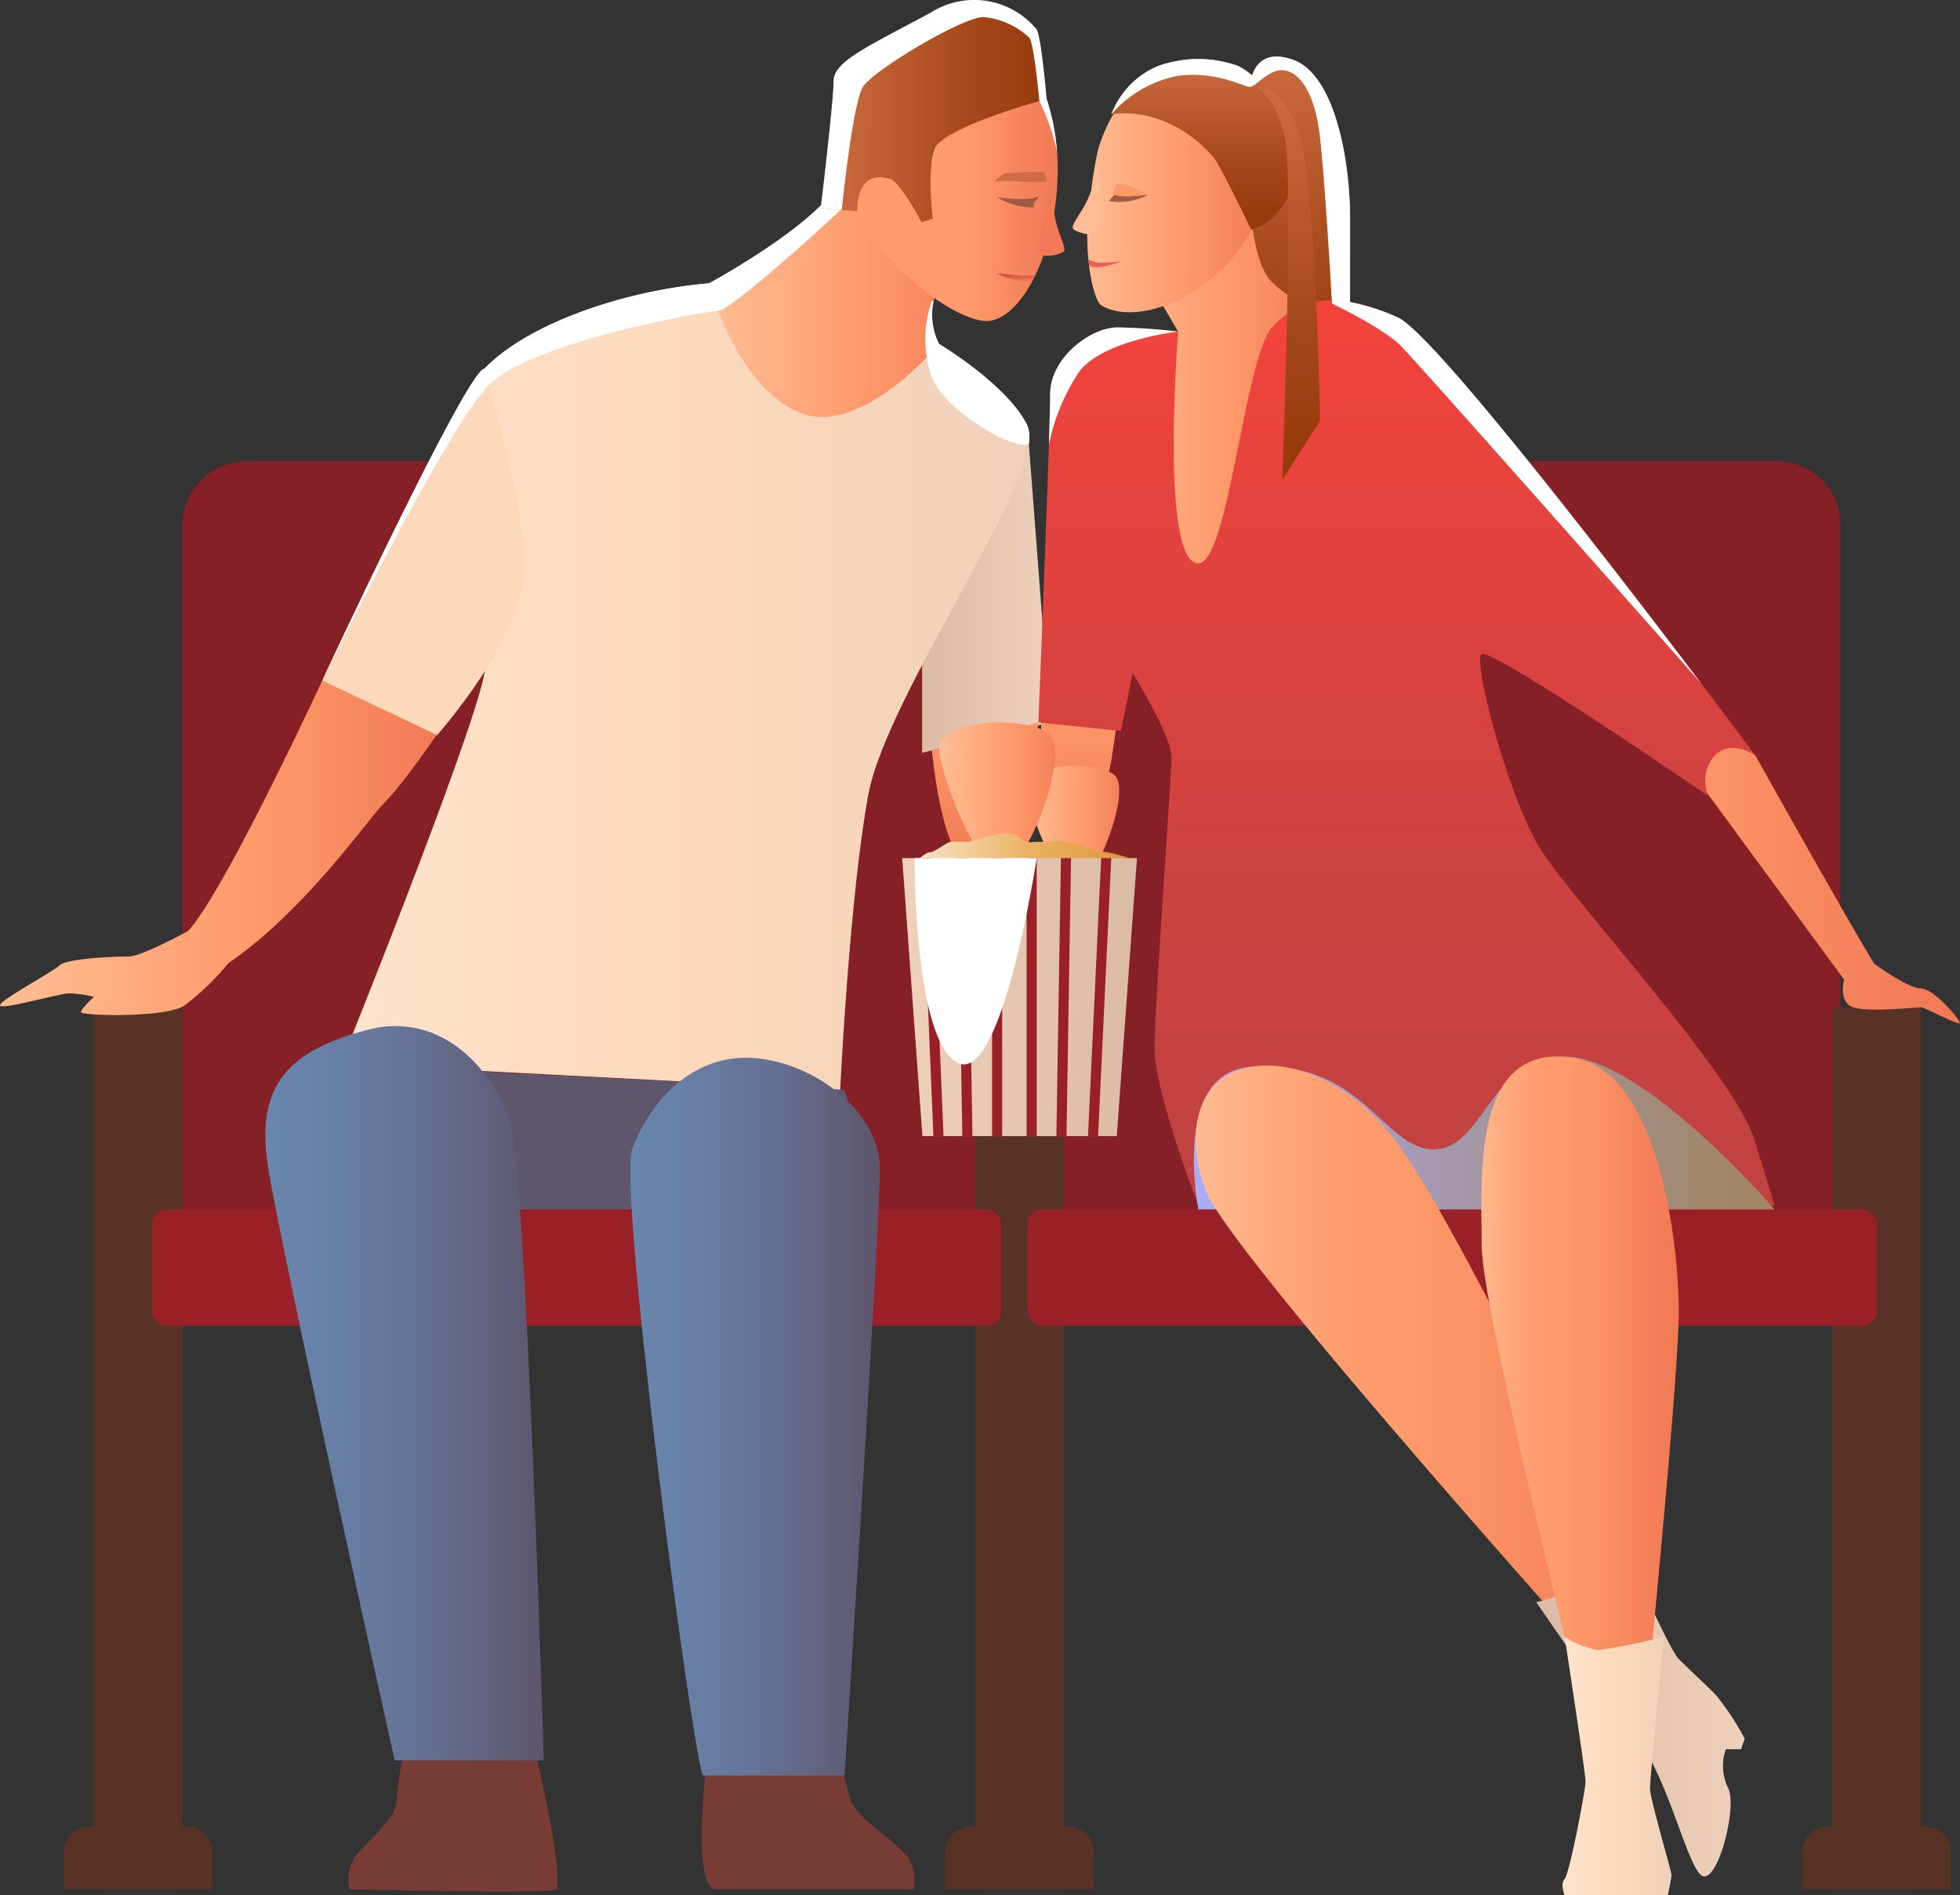 <svg xmlns="http://www.w3.org/2000/svg" xmlns:xlink="http://www.w3.org/1999/xlink" width="175.805" height="170" viewBox="0 0 175.805 170">
  <rect x="0" y="0" width="175.805" height="170" fill="#333333" stroke="none"/>
  <defs>
    <linearGradient id="linear-gradient" y1="0.5" x2="1" y2="0.5" gradientUnits="objectBoundingBox">
      <stop offset="0" stop-color="#dbbaa6"/>
      <stop offset="0.992" stop-color="#efd1bb"/>
    </linearGradient>
    <linearGradient id="linear-gradient-2" y1="0.5" x2="1" y2="0.5" gradientUnits="objectBoundingBox">
      <stop offset="0.008" stop-color="#ffbd95"/>
      <stop offset="0.559" stop-color="#ff9a6a"/>
      <stop offset="0.992" stop-color="#f17954"/>
    </linearGradient>
    <linearGradient id="linear-gradient-3" y1="0.5" x2="1" y2="0.5" gradientUnits="objectBoundingBox">
      <stop offset="0.008" stop-color="#fde3cd"/>
      <stop offset="0.517" stop-color="#fcd9bb"/>
      <stop offset="0.992" stop-color="#efd1bb"/>
    </linearGradient>
    <linearGradient id="linear-gradient-5" y1="0.5" x2="1" y2="0.5" gradientUnits="objectBoundingBox">
      <stop offset="0.011" stop-color="#6a87af"/>
      <stop offset="0.225" stop-color="#6881a8"/>
      <stop offset="0.532" stop-color="#657395"/>
      <stop offset="0.893" stop-color="#5f5c76"/>
      <stop offset="0.989" stop-color="#5e566d"/>
    </linearGradient>
    <linearGradient id="linear-gradient-7" y1="0.5" x2="1" y2="0.5" gradientUnits="objectBoundingBox">
      <stop offset="0.559" stop-color="#ff9a6a"/>
      <stop offset="0.992" stop-color="#f17954"/>
    </linearGradient>
    <linearGradient id="linear-gradient-8" x1="0.5" y1="-0.019" x2="0.5" y2="0.931" gradientUnits="objectBoundingBox">
      <stop offset="0" stop-color="#ff9a6a"/>
      <stop offset="0.992" stop-color="#f17954"/>
    </linearGradient>
    <linearGradient id="linear-gradient-9" x1="0.953" y1="1.408" x2="0.055" y2="-1.142" gradientUnits="objectBoundingBox">
      <stop offset="0" stop-color="#ff9a6a"/>
      <stop offset="0.178" stop-color="#ed7b57"/>
      <stop offset="0.387" stop-color="#dd5d45"/>
      <stop offset="0.596" stop-color="#d24838"/>
      <stop offset="0.799" stop-color="#cb3c30"/>
      <stop offset="0.992" stop-color="#c9382e"/>
    </linearGradient>
    <linearGradient id="linear-gradient-10" x1="116.703" y1="-134.985" x2="117.528" y2="-134.985" gradientUnits="objectBoundingBox">
      <stop offset="0" stop-color="#cd6e42"/>
      <stop offset="0.626" stop-color="#a74a1b"/>
      <stop offset="0.989" stop-color="#973b0b"/>
    </linearGradient>
    <linearGradient id="linear-gradient-11" x1="5098.659" y1="-68.588" x2="5096.982" y2="-68.778" gradientUnits="objectBoundingBox">
      <stop offset="0" stop-color="#ff9a67"/>
      <stop offset="0.64" stop-color="#f17954"/>
    </linearGradient>
    <linearGradient id="linear-gradient-12" x1="0" y1="0.5" x2="1" y2="0.5" xlink:href="#linear-gradient-10"/>
    <linearGradient id="linear-gradient-13" x1="0.5" y1="-0.019" x2="0.5" y2="0.931" xlink:href="#linear-gradient-10"/>
    <linearGradient id="linear-gradient-15" x1="0.5" y1="-0.019" x2="0.5" y2="0.931" xlink:href="#linear-gradient-8"/>
    <linearGradient id="linear-gradient-16" x1="0" y1="0.5" x2="1" y2="0.5" xlink:href="#linear-gradient-8"/>
    <linearGradient id="linear-gradient-17" x1="0.5" y1="-0.019" x2="0.5" y2="0.931" gradientUnits="objectBoundingBox">
      <stop offset="0.004" stop-color="#f5443c"/>
      <stop offset="0.16" stop-color="#eb433d"/>
      <stop offset="0.696" stop-color="#cd4240"/>
      <stop offset="1" stop-color="#c24242"/>
    </linearGradient>
    <linearGradient id="linear-gradient-19" y1="0.5" x2="1" y2="0.5" gradientUnits="objectBoundingBox">
      <stop offset="0.008" stop-color="#a9b0ff"/>
      <stop offset="0.049" stop-color="#a8adf6"/>
      <stop offset="0.38" stop-color="#a59cb8"/>
      <stop offset="0.66" stop-color="#a2908b"/>
      <stop offset="0.875" stop-color="#a1886f"/>
      <stop offset="1" stop-color="#a18665"/>
    </linearGradient>
    <linearGradient id="linear-gradient-20" y1="0.5" x2="1" y2="0.5" gradientUnits="objectBoundingBox">
      <stop offset="0.008" stop-color="#ffbd95"/>
      <stop offset="0.027" stop-color="#ffba91"/>
      <stop offset="0.175" stop-color="#ffa87b"/>
      <stop offset="0.318" stop-color="#ff9d6e"/>
      <stop offset="0.448" stop-color="#ff9a6a"/>
      <stop offset="0.992" stop-color="#f17954"/>
    </linearGradient>
    <linearGradient id="linear-gradient-21" x1="0.5" y1="-0.019" x2="0.5" y2="0.931" xlink:href="#linear-gradient-10"/>
    <linearGradient id="linear-gradient-22" x1="0.5" y1="-0.019" x2="0.5" y2="0.931" xlink:href="#linear-gradient-10"/>
    <linearGradient id="linear-gradient-25" x1="0" y1="0.5" x2="1" y2="0.5" xlink:href="#linear-gradient-3"/>
    <linearGradient id="linear-gradient-26" x1="5527.658" y1="880.067" x2="5526.437" y2="879.798" gradientUnits="objectBoundingBox">
      <stop offset="0" stop-color="#ff9a67"/>
      <stop offset="0.992" stop-color="#ffbd95"/>
    </linearGradient>
    <linearGradient id="linear-gradient-27" x1="-14.282" y1="-92.819" x2="-13.286" y2="-92.819" gradientUnits="objectBoundingBox">
      <stop offset="0.008" stop-color="#ffbd95"/>
      <stop offset="1" stop-color="#ff9a67"/>
    </linearGradient>
    <linearGradient id="linear-gradient-28" x1="0" y1="0.5" x2="1" y2="0.5" xlink:href="#linear-gradient-2"/>
    <linearGradient id="linear-gradient-30" y1="0.5" x2="1" y2="0.5" gradientUnits="objectBoundingBox">
      <stop offset="0" stop-color="#f8e5ca"/>
      <stop offset="0.517" stop-color="#ecb365"/>
      <stop offset="1" stop-color="#db9736"/>
    </linearGradient>
    <linearGradient id="linear-gradient-31" y1="0.5" x2="1" y2="0.5" gradientUnits="objectBoundingBox">
      <stop offset="0.008" stop-color="#efd1bb"/>
      <stop offset="1" stop-color="#dbbaa6"/>
    </linearGradient>
  </defs>
  <g id="Group_12103" data-name="Group 12103" transform="translate(-20.984 -322.109)">
    <g id="Group_12094" data-name="Group 12094" transform="translate(26.73 363.486)">
      <path id="Rectangle_3274" data-name="Rectangle 3274" d="M5.752,0h60.24a5.752,5.752,0,0,1,5.752,5.752v67.61a.085.085,0,0,1-.085.085H.085A.085.085,0,0,1,0,73.362V5.752A5.752,5.752,0,0,1,5.752,0Z" transform="translate(10.616)" fill="#862027"/>
      <path id="Rectangle_3275" data-name="Rectangle 3275" d="M5.667,0H63.981a5.667,5.667,0,0,1,5.667,5.667V73.446a0,0,0,0,1,0,0H0a0,0,0,0,1,0,0V5.667A5.667,5.667,0,0,1,5.667,0Z" transform="translate(89.675)" fill="#862027"/>
      <rect id="Rectangle_3276" data-name="Rectangle 3276" width="7.934" height="79.114" transform="translate(2.682 48.964)" fill="#583225"/>
      <rect id="Rectangle_3277" data-name="Rectangle 3277" width="7.934" height="79.114" transform="translate(81.741 48.964)" fill="#583225"/>
      <rect id="Rectangle_3278" data-name="Rectangle 3278" width="7.934" height="79.114" transform="translate(158.615 48.964)" fill="#583225"/>
      <rect id="Rectangle_3279" data-name="Rectangle 3279" width="76.167" height="10.428" rx="1.302" transform="translate(7.896 67.099)" fill="#9a2027"/>
      <rect id="Rectangle_3280" data-name="Rectangle 3280" width="76.167" height="10.428" rx="1.302" transform="translate(86.416 67.099)" fill="#9a2027"/>
      <path id="Rectangle_3281" data-name="Rectangle 3281" d="M2.223,0h8.853A2.223,2.223,0,0,1,13.3,2.223v3.39a0,0,0,0,1,0,0H0a0,0,0,0,1,0,0V2.223A2.223,2.223,0,0,1,2.223,0Z" transform="translate(0 122.465)" fill="#583225"/>
      <path id="Rectangle_3282" data-name="Rectangle 3282" d="M2.223,0h8.853A2.223,2.223,0,0,1,13.3,2.223v3.39a0,0,0,0,1,0,0H0a0,0,0,0,1,0,0V2.223A2.223,2.223,0,0,1,2.223,0Z" transform="translate(79.058 122.465)" fill="#583225"/>
      <path id="Rectangle_3283" data-name="Rectangle 3283" d="M2.223,0h8.853A2.223,2.223,0,0,1,13.3,2.223v3.39a0,0,0,0,1,0,0H0a0,0,0,0,1,0,0V2.223A2.223,2.223,0,0,1,2.223,0Z" transform="translate(155.933 122.465)" fill="#583225"/>
    </g>
    <g id="Group_12102" data-name="Group 12102" transform="translate(20.984 322.109)">
      <g id="Group_12097" data-name="Group 12097">
        <path id="Path_79741" data-name="Path 79741" d="M42.745,406.023a30.586,30.586,0,0,0-.727,4.685c0,1.511-2.58,3.476-3.779,5.072a3.767,3.767,0,0,0-.454,2.806s18.457.434,18.588,0c.606-1.986-1.963-12.564-1.963-12.564Z" transform="translate(-6.455 -249.133)" fill="#773c34"/>
        <path id="Path_79742" data-name="Path 79742" d="M66.875,406.023a35.048,35.048,0,0,0,1.195,4.685c.694,1.694,3.924,3.476,5.123,5.072a3.767,3.767,0,0,1,.454,2.806H55.941c-2.38,0-.731-12.564-.731-12.564Z" transform="translate(8.296 -249.133)" fill="#773c34"/>
        <path id="Path_79743" data-name="Path 79743" d="M74.676,342.542l2.03,26.6-11.485,2.72v-13.6Z" transform="translate(17.486 -304.339)" fill="url(#linear-gradient)"/>
        <path id="Path_79744" data-name="Path 79744" d="M61.58,362.253l-2.32-12.921-9.369,10.139s-8.748,18.91-12.033,22.466c-.019.011-4.166,2.285-5.3,2.285s-5.611.17-6.233.793S20.66,388.3,21,388.641s5.327-1.112,6.233-1.112a11.3,11.3,0,0,1,2.187.32s-1.169,1.043-1.169,1.37,7.507.535,9.251-.578a22.969,22.969,0,0,0,3.967-3.818h0c6.912-4.728,12.493-12.893,14.009-14.409C57.522,368.374,61.58,362.253,61.58,362.253Z" transform="translate(-20.984 -298.435)" fill="url(#linear-gradient-2)"/>
        <path id="Path_79745" data-name="Path 79745" d="M37.334,405.749s11.758-29.1,12.878-34.979-5.179-21.9,0-27.338,19.328-9.124,28.288-7.361,18.547,8.37,20.428,12.486-12.6,23.976-14.282,33.089S82.127,408.1,82.127,408.1Z" transform="translate(-6.766 -310.354)" fill="url(#linear-gradient-3)"/>
        <path id="Path_79746" data-name="Path 79746" d="M50.985,339.8c-1.513,0-14.54,27.959-14.54,27.959l10.3,4.9s7.873-8.84,7.873-15.036S50.985,339.8,50.985,339.8Z" transform="translate(-7.539 -306.723)" fill="#fcd9bb"/>
        <path id="Path_79747" data-name="Path 79747" d="M55,343.891s7-3.8,10.358-7.323S71.8,326.281,71.8,326.281l7.98,14.4s-3.289,1.355-4.351,3.894a5.747,5.747,0,0,0,.206,4.753s-7.194,8.7-12.794,6.05S55,343.891,55,343.891Z" transform="translate(8.6 -318.481)" fill="url(#linear-gradient-2)"/>
        <path id="Path_79748" data-name="Path 79748" d="M34.218,386.244,36.87,373.1l48.36,2.418,3.05,10.73Z" transform="translate(-9.475 -277.768)" fill="#5e566d"/>
        <path id="Path_79749" data-name="Path 79749" d="M58.693,437.195s-1.578-52.085-2.947-56.9-6.121-10.427-12.921-8.614-10.048,4.76-8.877,12.241,11.369,53.272,11.369,53.272Z" transform="translate(-9.914 -279.301)" fill="url(#linear-gradient-5)"/>
        <path id="Path_79750" data-name="Path 79750" d="M57.747,437.232c-.793-.793-7.707-52.592-6.347-56.217s4.762-8.161,10.2-8.161,12.013,4.534,12.013,9.973-3.173,54.405-3.173,54.405Z" transform="translate(5.313 -277.979)" fill="url(#linear-gradient-5)"/>
        <path id="Path_79751" data-name="Path 79751" d="M61.48,335.566c-.009,7.531,9.507,14.63,12.759,14.63,3.036,0,6.392-6.1,6.4-13.626s-4.02-13.639-8.38-13.645S61.487,328.037,61.48,335.566Z" transform="translate(14.233 -321.4)" fill="url(#linear-gradient-7)"/>
        <path id="Path_79752" data-name="Path 79752" d="M65.694,359.281s.836,9.167,3.087,9.975c4.854,1.741,6.462-12.491,6.462-12.491Z" transform="translate(17.898 -291.971)" fill="url(#linear-gradient-8)"/>
        <path id="Path_79753" data-name="Path 79753" d="M81.19,331.949c-3.42,3.448-10.048,7.013-10.048,7.013v0c-7.828.668-16.378,3.7-20.157,7.666-1.511,0-14.518,27.908-14.54,27.957.024-.047,11.162-22.718,14.968-26.525s19.342-6.62,20.551-6.62c.957,0,8.456-6.652,11.089-9.174C82.553,332.19,81.39,332.342,81.19,331.949Z" transform="translate(-7.539 -313.552)" fill="#fff" style="mix-blend-mode: soft-light;isolation: isolate"/>
        <path id="Path_79754" data-name="Path 79754" d="M74.551,347.782c-.97-2.124-4-4.908-7.931-7.35l0,0a5.805,5.805,0,0,1-.5-3.809l-.14-.1a10.447,10.447,0,0,0,0,6.936c1.387,3.287,7.862,6.718,8.688,5.893A2.889,2.889,0,0,0,74.551,347.782Z" transform="translate(17.611 -309.579)" fill="#fff" style="mix-blend-mode: soft-light;isolation: isolate"/>
        <g id="Group_12095" data-name="Group 12095" transform="translate(89.221 15.42)">
          <path id="Path_79755" data-name="Path 79755" d="M72.245,335.394s-.381.022-.879.043c-.222.009-2.545-.211-2.545-.211a6.316,6.316,0,0,0,2.369.7C71.63,335.925,72,335.916,72.245,335.394Z" transform="translate(-68.603 -326.122)" fill="url(#linear-gradient-9)"/>
          <path id="Path_79756" data-name="Path 79756" d="M68.833,331.608a20.418,20.418,0,0,0,2.526.155,7.017,7.017,0,0,0,1.238-.23l-.471.565-.009.426A6.051,6.051,0,0,1,68.833,331.608Z" transform="translate(-68.594 -329.333)" fill="#9f5c44"/>
          <path id="Path_79757" data-name="Path 79757" d="M73.36,331.232a17.423,17.423,0,0,1-2.881-.047,12.211,12.211,0,0,0-1.774.019,4.465,4.465,0,0,1,.879-.722c.208-.049,3.39-.166,3.543-.112S73.36,331.232,73.36,331.232Z" transform="translate(-68.705 -330.357)" fill="url(#linear-gradient-10)"/>
          <path id="Path_79758" data-name="Path 79758" d="M72.237,330.788a8.159,8.159,0,0,0,.032,3.311c.254,1.391,1.038,2.689.795,3.04a3.015,3.015,0,0,1-2.148.282C70.476,336.973,71.863,330.53,72.237,330.788Z" transform="translate(-66.857 -329.987)" fill="url(#linear-gradient-11)"/>
        </g>
        <path id="Path_79759" data-name="Path 79759" d="M80.619,330.979s-.5-5.843-.925-6.271a7.257,7.257,0,0,0-9.44-1.483c-5.618,3.044-8.739,4.369-8.739,6.164s-1.155,11.4-1.155,11.4l3.276.264s-.209-3.779,2.874-2.922c1.01.282,2.879,3.9,2.879,3.9l1.021-.312s-.546-4.285.157-6.239S80.619,330.979,80.619,330.979Z" transform="translate(13.258 -322.109)" fill="url(#linear-gradient-12)"/>
        <g id="Group_12096" data-name="Group 12096" transform="translate(73.617)" style="mix-blend-mode: soft-light;isolation: isolate">
          <path id="Path_79760" data-name="Path 79760" d="M79.07,325.495c.406.406.9,5.669.9,5.669a21.1,21.1,0,0,1,1.587,4.562,19.575,19.575,0,0,0-.939-4.745l0,0s-.5-5.843-.925-6.271a7.257,7.257,0,0,0-9.44-1.483c-5.618,3.044-8.739,4.369-8.739,6.164s-1.155,11.4-1.155,11.4l1.87.151.028-.112s.952-9.442,1.894-10.941,8.929-6.248,10.8-6.248A6.93,6.93,0,0,1,79.07,325.495Z" transform="translate(-60.359 -322.109)" fill="#fff"/>
        </g>
      </g>
      <g id="Group_12099" data-name="Group 12099" transform="translate(93.14 5.07)">
        <path id="Path_79761" data-name="Path 79761" d="M83.025,327.551s.069-3.769,3.848-2.449,5.138,9.029,5.138,14.168v17.881l-13.45-2.014Z" transform="translate(-64.053 -324.82)" fill="url(#linear-gradient-13)"/>
        <path id="Path_79762" data-name="Path 79762" d="M80.985,345.467l-3.246-5.538,9.593-10.481s-.34,9.18,2.042,11.56a11.072,11.072,0,0,0,5.407,2.889s-6.994,35.649-7.675,35.649-7.254-2.04-7.254-2.04L73.5,349.85Z" transform="translate(-68.449 -320.797)" fill="url(#linear-gradient-2)"/>
        <path id="Path_79763" data-name="Path 79763" d="M71.191,355.877s-1.279,12.368.972,13.175c4.854,1.741,5.775-13.175,5.775-13.175Z" transform="translate(-70.776 -297.812)" fill="url(#linear-gradient-15)"/>
        <path id="Path_79764" data-name="Path 79764" d="M125.178,383.507c-1.167,0-4.2-2.227-4.2-2.231-3.074-5.095-10.648-18.672-10.648-18.672l-11.033-9.15,6.714,12.527,12.28,16.732h0s-.555,2,.8,2.479,5.744,0,6.088,0,3.509,1.716,3.509,1.413S126.345,383.507,125.178,383.507Z" transform="translate(-46.023 -299.92)" fill="url(#linear-gradient-16)"/>
        <path id="Path_79765" data-name="Path 79765" d="M71.852,344.94c0-3.272,3.627-5.992,6.045-5.992a53.482,53.482,0,0,1,5.441.372S81.682,360.1,85.151,360.1c2.728,0,4.143-18.723,6.712-21.292,3.277-3.277,6.959-2.586,11.156-.772S135.1,377.333,135.1,377.333s-2.116-1.511-3.627,0a3.467,3.467,0,0,0-.6,3.627S111.3,367.51,110.54,368.265s2.417,12.695,5.138,17.229,17.53,20.4,19.343,26.295l1.814,5.9H85.151s-3.928-10.126-3.928-14.056,1.511-24.188,1.511-26.147-3.478-7.527-3.478-7.527L78.2,375.14l-7.4-.766S71.852,348.514,71.852,344.94Z" transform="translate(-70.801 -314.649)" fill="url(#linear-gradient-17)"/>
        <path id="Path_79766" data-name="Path 79766" d="M74.119,333.058a34.841,34.841,0,0,0-.613,3.646c-.935,5.175.163,9.891.9,10.335,3.358,2.042,10.9-1.073,13.686-7.294s1.045-12.635-2.737-14.329S76.067,326.528,74.119,333.058Z" transform="translate(-68.762 -324.723)" fill="url(#linear-gradient-2)"/>
        <path id="Path_79767" data-name="Path 79767" d="M78.663,386.509s-2.419-12.2,4.6-12.773c10.064-.826,11.979,7.389,16.5,7.389s5.052-8.367,11.74-8.333c7.11.037,18.846,13.718,18.846,13.718Z" transform="translate(-64.314 -283.103)" fill="url(#linear-gradient-19)" style="mix-blend-mode: multiply;isolation: isolate"/>
        <path id="Path_79768" data-name="Path 79768" d="M80.918,374.251c3.614-2.391,10.552-.66,15.348,5.708,6.7,8.892,24.767,47.973,24.767,47.973l-4.1,1.726S81.658,390.42,79.3,384.566C77.646,380.457,78.111,376.108,80.918,374.251Z" transform="translate(-64.241 -282.727)" fill="url(#linear-gradient-20)"/>
        <path id="Path_79769" data-name="Path 79769" d="M74.3,329.908a7.629,7.629,0,0,1,4.192-4.345,10.732,10.732,0,0,1,7.159-.019c1.987.942,5.024,4.717,5.175,7.013.454,6.8-3.982,7.684-3.982,7.684s-2.857-5.925-3.388-6.518C79.094,328.85,74.3,329.908,74.3,329.908Z" transform="translate(-67.76 -324.715)" fill="url(#linear-gradient-21)"/>
        <path id="Path_79770" data-name="Path 79770" d="M81.228,326.293c.226,0,1.89,1.167,2.644,4.691s-.264,30.565-.264,30.565L87,356.214s-.333-21.151-1.92-25.835S81.228,326.293,81.228,326.293Z" transform="translate(-61.733 -323.562)" fill="url(#linear-gradient-22)"/>
        <path id="Path_79771" data-name="Path 79771" d="M74.3,330.013a10.564,10.564,0,0,1,5.854-3.438c3.476-.529,6.054.976,6.579.976s1.582-1.505,2.866-1.505,2.933,1.511,3.431,6.119,1.064,14.811,1.064,14.811,4.573,2.191,6.159,3.779,26.975,30.318,26.975,30.318h0c-8.178-10.8-24.154-31.524-27.248-32.861a19.1,19.1,0,0,0-4.261-1.37V339.27c0-5.14-1.359-12.846-5.138-14.168-2.432-.851-3.324.408-3.653,1.412a6.226,6.226,0,0,0-1.277-.864,10.732,10.732,0,0,0-7.159.019A7.629,7.629,0,0,0,74.3,330.013Z" transform="translate(-67.76 -324.821)" fill="#fff" style="mix-blend-mode: soft-light;isolation: isolate"/>
        <path id="Path_79772" data-name="Path 79772" d="M71.415,343.809c0,.725-.043,2.374-.112,4.53h0a18.522,18.522,0,0,1,2.67-6.477c2.058-2.9,8.928-3.674,8.928-3.674a53.482,53.482,0,0,0-5.441-.372C75.042,337.817,71.415,340.537,71.415,343.809Z" transform="translate(-70.364 -313.518)" fill="#fff" style="mix-blend-mode: soft-light;isolation: isolate"/>
        <path id="Path_79773" data-name="Path 79773" d="M94.686,401.238s3.173-.681,4.42-1.928a41.664,41.664,0,0,1,3.515-2.947s3.928,9.055,4.848,9.975,2.3,2.186,3.311,3.2a24.9,24.9,0,0,1,2.608,3.945l-.34.944h-1.361a4.533,4.533,0,0,0,.228,3.519c.767,1.694-.795,7.892-2.154,7.892-1.473,0-3.287-9.9-6.8-13.261C101.4,411.074,94.686,401.238,94.686,401.238Z" transform="translate(-50.029 -262.603)" fill="url(#linear-gradient)"/>
        <path id="Path_79774" data-name="Path 79774" d="M100.272,372.9c7.553,1.146,9.487,16.169,9.487,22.851s-3.666,42.688-3.666,42.688l-3.45-1.079S92.079,395.97,92.079,389.718,91.152,371.517,100.272,372.9Z" transform="translate(-52.319 -283.102)" fill="url(#linear-gradient-20)"/>
        <path id="Path_79775" data-name="Path 79775" d="M96.135,400.63s1.873,12.2,1.873,12.992-1.451,8.3-1.873,8.728,0,1.473,0,1.473h9.242a17.423,17.423,0,0,0,.348-1.814c0-.34-1.935-6.83-1.935-7.778s1.247-13.6,1.247-13.6a54.916,54.916,0,0,1-5.893,1.2A8.345,8.345,0,0,1,96.135,400.63Z" transform="translate(-48.932 -258.893)" fill="url(#linear-gradient-25)"/>
        <g id="Group_12098" data-name="Group 12098" transform="translate(3.079 9.508)">
          <path id="Path_79776" data-name="Path 79776" d="M74.566,329.91a7.932,7.932,0,0,1-.712,3.156c-.533,1.275-1.548,2.352-1.389,2.737s1.877.712,2.1.565C75.077,336.029,74.978,329.741,74.566,329.91Z" transform="translate(-72.448 -329.906)" fill="url(#linear-gradient-26)"/>
          <path id="Path_79777" data-name="Path 79777" d="M73.215,334.559a2.145,2.145,0,0,0,1.3.314,15.423,15.423,0,0,0,1.686-.135,12.418,12.418,0,0,1-1.815.514c-.645.1-1.12-.034-1.133-.18C73.234,334.868,73.206,334.4,73.215,334.559Z" transform="translate(-71.783 -325.888)" fill="#ed5f5b"/>
          <path id="Path_79778" data-name="Path 79778" d="M77.665,331.689a18.887,18.887,0,0,1-2.3-.2c-.6-.146-.61-.29-.61-.29l-.129.488-.428.553A5.431,5.431,0,0,0,77.665,331.689Z" transform="translate(-70.929 -328.785)" fill="#9f5c44"/>
          <path id="Path_79779" data-name="Path 79779" d="M74.431,331.919a5.9,5.9,0,0,0,1.32.142c.615-.022,1.662-.159,1.662-.159s-2.038-1.23-2.681-.931C74.312,331.167,74.431,331.919,74.431,331.919Z" transform="translate(-70.737 -329.021)" fill="url(#linear-gradient-27)"/>
        </g>
      </g>
      <path id="Path_79780" data-name="Path 79780" d="M70.212,360.734c0,1.5,2.653,8.78,4.472,8.78s4.942-8.339,3.517-9.763S70.212,358.5,70.212,360.734Z" transform="translate(21.827 -290.168)" fill="url(#linear-gradient-28)"/>
      <path id="Path_79781" data-name="Path 79781" d="M66.038,359.13c0,1.873,3.307,10.939,5.573,10.939s6.159-10.39,4.382-12.166S66.038,356.35,66.038,359.13Z" transform="translate(18.197 -291.97)" fill="url(#linear-gradient-2)"/>
      <g id="Group_12101" data-name="Group 12101" transform="translate(80.924 74.77)">
        <path id="Path_79782" data-name="Path 79782" d="M64.86,364.764s.907-.983,1.359-.983,1.544-.948,1.905-.948h1.571l2.268-.6s1.668-.424,2.318.226.477.378,1.686.378,1.208-.075,1.965-.075a9.976,9.976,0,0,1,2.417.667s1.511.348,1.814.348a17.8,17.8,0,0,1,1.965.516Z" transform="translate(-63.752 -362.1)" fill="url(#linear-gradient-30)"/>
        <path id="Path_79783" data-name="Path 79783" d="M83.513,388.211H66.081l-1.814-24.935H85.326Z" transform="translate(-64.267 -361.078)" fill="url(#linear-gradient-31)"/>
        <g id="Group_12100" data-name="Group 12100" transform="translate(1.763 2.197)">
          <rect id="Rectangle_3284" data-name="Rectangle 3284" width="0.907" height="24.935" transform="translate(6.298)" fill="#9a2027"/>
          <rect id="Rectangle_3285" data-name="Rectangle 3285" width="0.907" height="24.935" transform="translate(9.397)" fill="#9a2027"/>
          <path id="Path_79784" data-name="Path 79784" d="M72.07,363.275l-.406,24.935h.907l.406-24.935Z" transform="translate(-59.598 -363.275)" fill="#9a2027"/>
          <path id="Path_79785" data-name="Path 79785" d="M67.34,388.211h.907l-.406-24.935h-.907Z" transform="translate(-63.711 -363.275)" fill="#9a2027"/>
          <path id="Path_79786" data-name="Path 79786" d="M66.245,388.211h.908l-1.035-24.935H65.21Z" transform="translate(-65.21 -363.275)" fill="#9a2027"/>
          <path id="Path_79787" data-name="Path 79787" d="M74.361,363.275l-1.18,24.935h.907l1.18-24.935Z" transform="translate(-58.279 -363.275)" fill="#9a2027"/>
        </g>
        <path id="Path_79788" data-name="Path 79788" d="M64.86,363.275s-.1,16.343,3.878,18.362,7.08-18.362,7.08-18.362Z" transform="translate(-63.752 -361.079)" fill="#fff" style="mix-blend-mode: soft-light;isolation: isolate"/>
      </g>
    </g>
  </g>
</svg>
